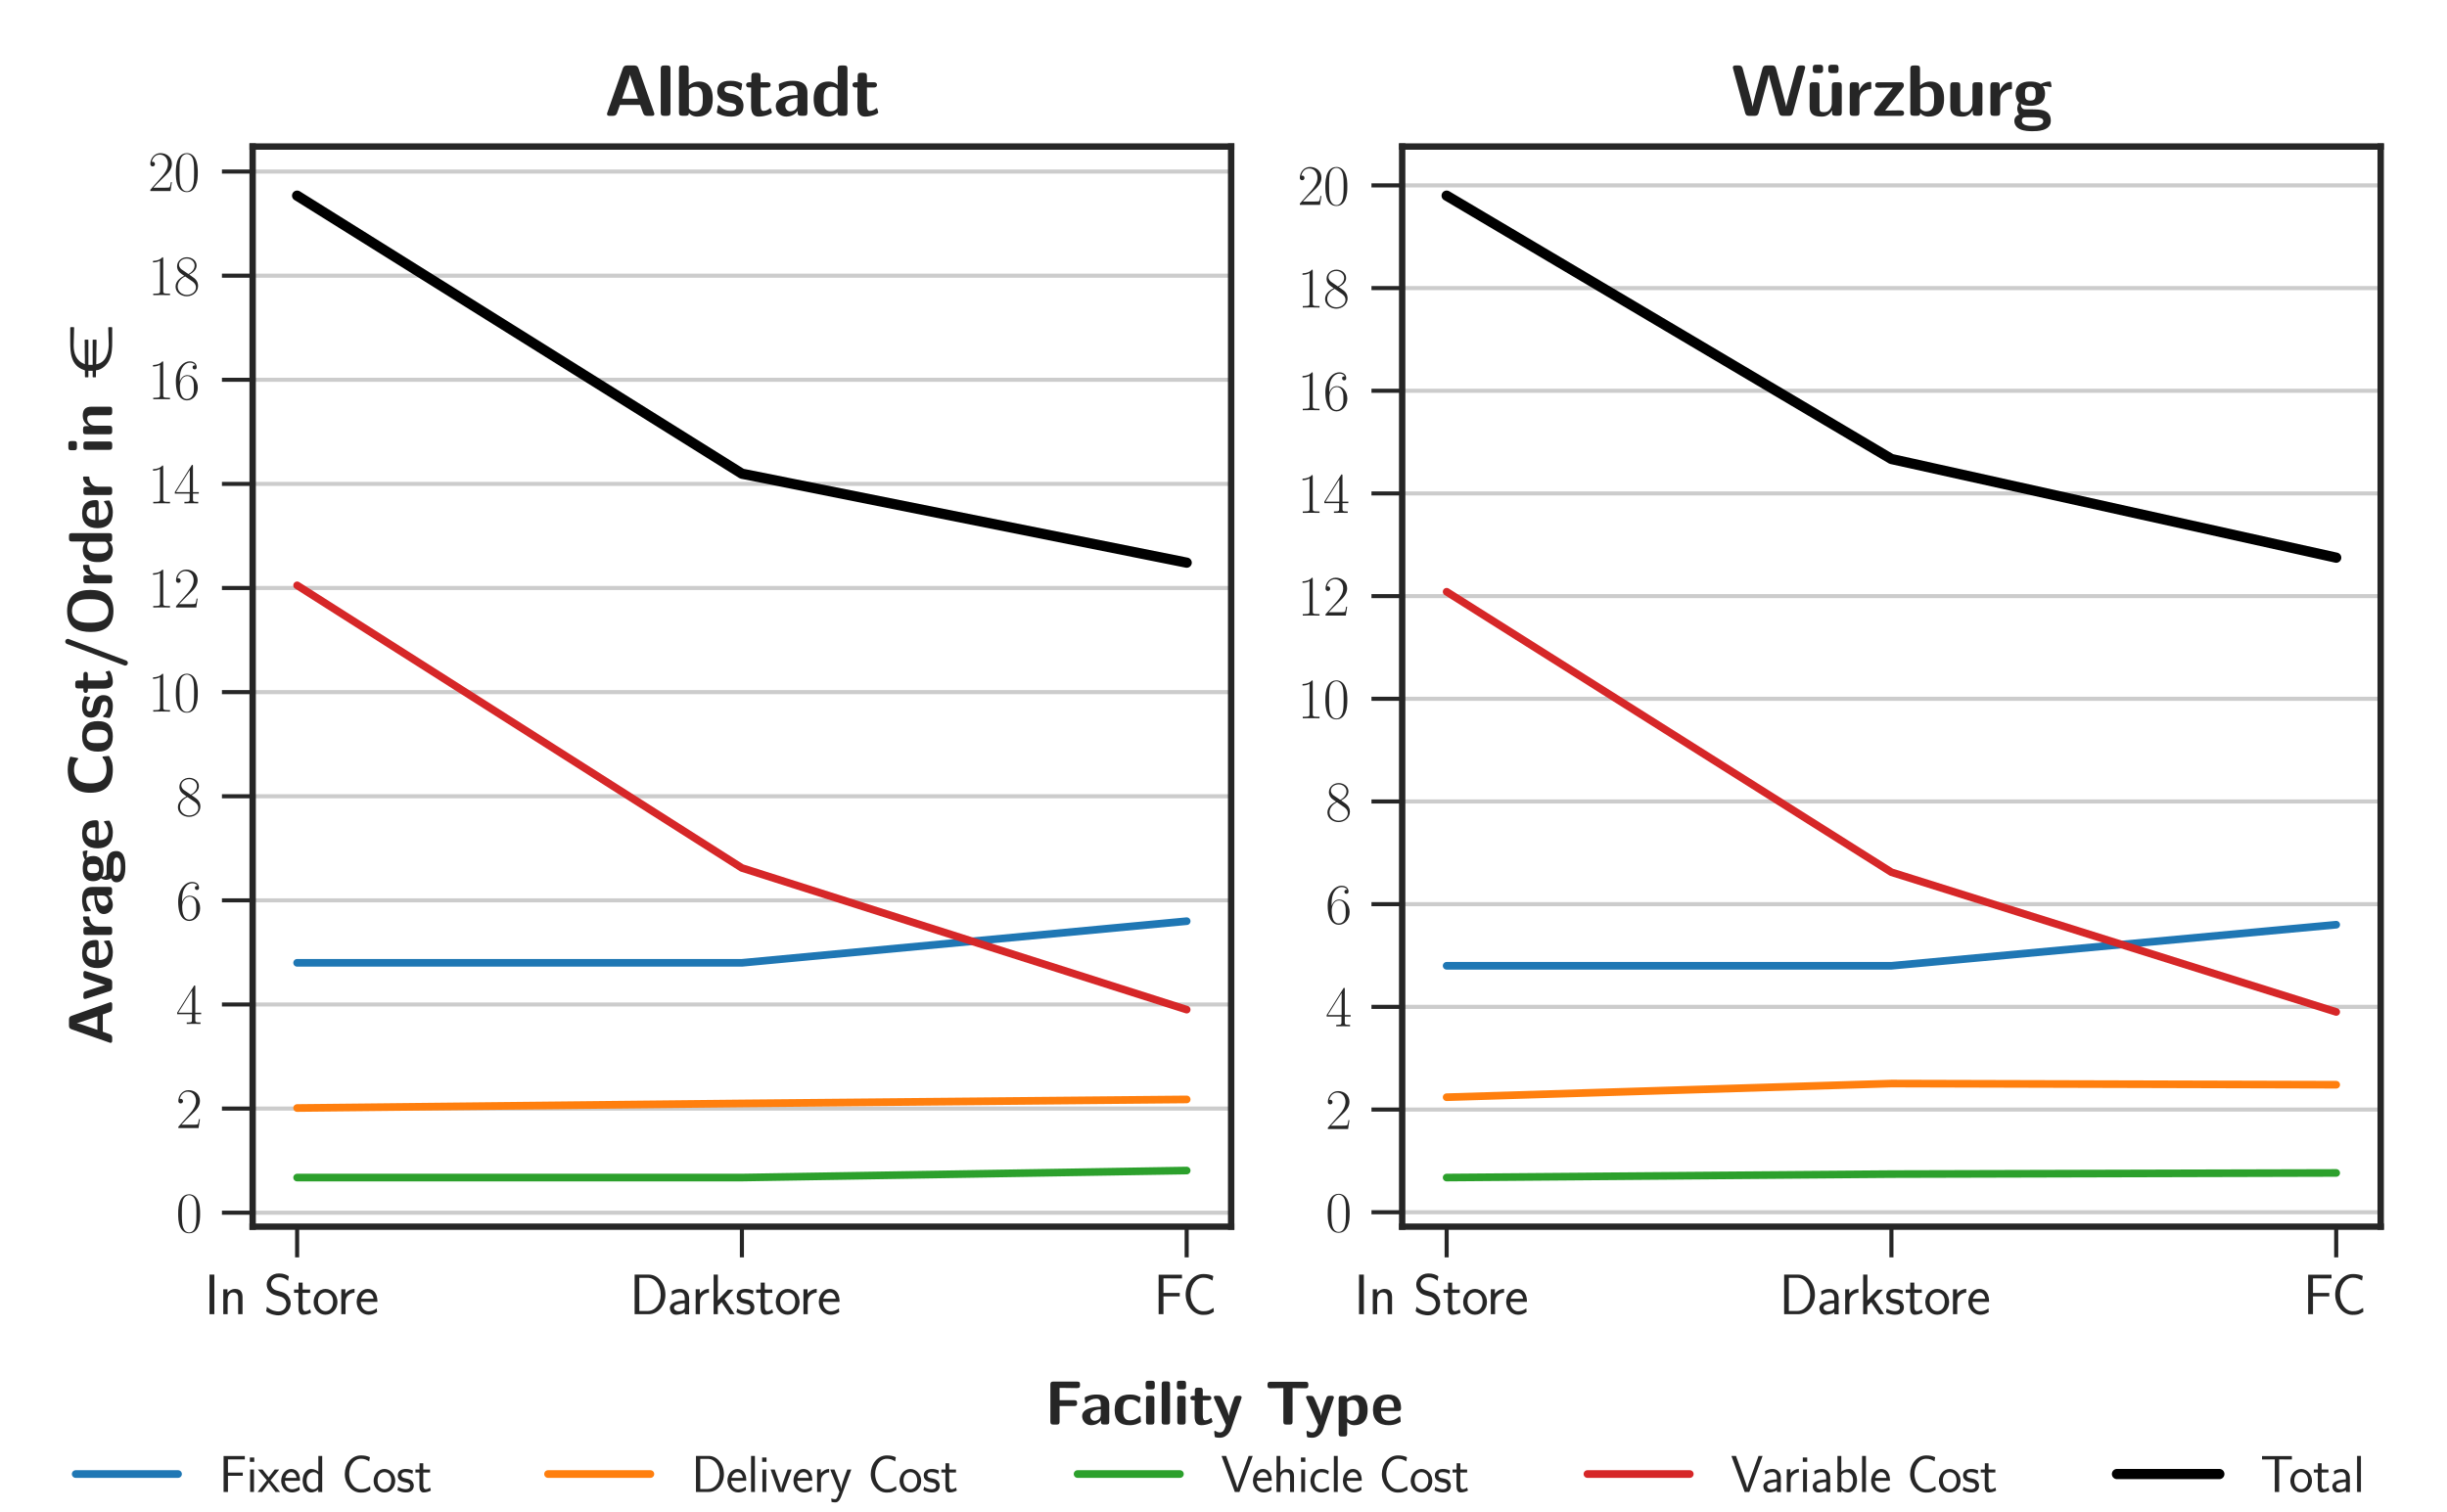 <?xml version="1.0" encoding="utf-8" standalone="no"?>
<!DOCTYPE svg PUBLIC "-//W3C//DTD SVG 1.1//EN"
  "http://www.w3.org/Graphics/SVG/1.1/DTD/svg11.dtd">
<svg xmlns:xlink="http://www.w3.org/1999/xlink" width="478.207pt" height="295.548pt" viewBox="0 0 478.207 295.548" xmlns="http://www.w3.org/2000/svg" version="1.1">
 <defs>
  <style type="text/css">*{stroke-linejoin: round; stroke-linecap: butt}</style>
 </defs>
 <g id="figure_1">
  <g id="patch_1">
   <path d="M 0 295.548 
L 478.207 295.548 
L 478.207 0 
L 0 0 
z
" style="fill: #ffffff"/>
  </g>
  <g id="axes_1">
   <g id="patch_2">
    <path d="M 49.374 239.76 
L 240.601 239.76 
L 240.601 28.646 
L 49.374 28.646 
z
" style="fill: #ffffff"/>
   </g>
   <g id="matplotlib.axis_1">
    <g id="xtick_1">
     <g id="line2d_1">
      <defs>
       <path id="m5cfa484b08" d="M 0 0 
L 0 6 
" style="stroke: #262626; stroke-width: 0.8"/>
      </defs>
      <g>
       <use xlink:href="#m5cfa484b08" x="58.066" y="239.76" style="fill: #262626; stroke: #262626; stroke-width: 0.8"/>
      </g>
     </g>
     <g id="text_1">
      <!-- In Store -->
      <g style="fill: #262626" transform="translate(39.969 256.87)scale(0.11 -0.11)">
       <defs>
        <path id="CMSS17-49" d="M 1094 4416 
L 557 4416 
L 557 0 
L 1094 0 
L 1094 4416 
z
" transform="scale(0.016)"/>
        <path id="CMSS17-6e" d="M 2618 1878 
C 2618 2283 2522 2816 1798 2816 
C 1389 2816 1120 2604 941 2386 
L 941 2783 
L 474 2783 
L 474 0 
L 960 0 
L 960 1556 
C 960 1962 1114 2425 1549 2425 
C 2112 2425 2131 2045 2131 1826 
L 2131 0 
L 2618 0 
L 2618 1878 
z
" transform="scale(0.016)"/>
        <path id="CMSS17-53" d="M 2797 4230 
C 2515 4396 2208 4544 1690 4544 
C 864 4544 333 3934 333 3309 
C 333 3064 403 2787 653 2504 
C 902 2220 1184 2143 1542 2053 
C 1690 2014 1939 1943 1984 1924 
C 2342 1782 2515 1454 2515 1144 
C 2515 738 2202 307 1645 307 
C 1453 307 890 339 358 829 
L 269 320 
C 794 -64 1363 -128 1651 -128 
C 2438 -128 3002 494 3002 1202 
C 3002 1460 2925 1789 2656 2092 
C 2394 2381 2163 2446 1638 2588 
C 1338 2665 1146 2717 986 2916 
C 877 3058 819 3193 819 3367 
C 819 3728 1126 4121 1690 4121 
C 1971 4121 2336 4063 2707 3715 
L 2797 4230 
z
" transform="scale(0.016)"/>
        <path id="CMSS17-74" d="M 1069 2380 
L 1901 2380 
L 1901 2752 
L 1069 2752 
L 1069 3520 
L 614 3520 
L 614 2752 
L 109 2752 
L 109 2380 
L 602 2380 
L 602 751 
C 602 384 685 -64 1107 -64 
C 1427 -64 1722 25 2003 172 
L 1901 551 
C 1747 416 1562 339 1363 339 
C 1082 339 1069 699 1069 860 
L 1069 2380 
z
" transform="scale(0.016)"/>
        <path id="CMSS17-6f" d="M 2829 1356 
C 2829 2175 2221 2816 1504 2816 
C 768 2816 173 2156 173 1356 
C 173 544 787 -64 1498 -64 
C 2227 -64 2829 563 2829 1356 
z
M 1504 339 
C 1050 339 659 710 659 1407 
C 659 2150 1114 2425 1498 2425 
C 1914 2425 2342 2124 2342 1407 
C 2342 684 1926 339 1504 339 
z
" transform="scale(0.016)"/>
        <path id="CMSS17-72" d="M 954 1369 
C 954 1974 1395 2379 1958 2392 
L 1958 2816 
C 1549 2809 1165 2604 934 2270 
L 934 2783 
L 480 2783 
L 480 0 
L 954 0 
L 954 1369 
z
" transform="scale(0.016)"/>
        <path id="CMSS17-65" d="M 2502 1375 
C 2502 1587 2490 2001 2285 2347 
C 2061 2713 1696 2816 1421 2816 
C 755 2816 192 2184 192 1363 
C 192 579 774 -64 1510 -64 
C 1798 -64 2150 19 2470 249 
C 2470 275 2458 414 2451 421 
C 2451 433 2432 629 2432 655 
C 2125 408 1773 326 1517 326 
C 1107 326 666 667 646 1375 
L 2502 1375 
z
M 698 1728 
C 781 2086 1062 2425 1421 2425 
C 1517 2425 1965 2412 2080 1728 
L 698 1728 
z
" transform="scale(0.016)"/>
       </defs>
       <use xlink:href="#CMSS17-49" transform="scale(0.996)"/>
       <use xlink:href="#CMSS17-6e" transform="translate(25.784 0)scale(0.996)"/>
       <use xlink:href="#CMSS17-53" transform="translate(105.218 0)scale(0.996)"/>
       <use xlink:href="#CMSS17-74" transform="translate(157.266 0)scale(0.996)"/>
       <use xlink:href="#CMSS17-6f" transform="translate(191.098 0)scale(0.996)"/>
       <use xlink:href="#CMSS17-72" transform="translate(235.339 0)scale(0.996)"/>
       <use xlink:href="#CMSS17-65" transform="translate(267.249 0)scale(0.996)"/>
      </g>
     </g>
    </g>
    <g id="xtick_2">
     <g id="line2d_2">
      <g>
       <use xlink:href="#m5cfa484b08" x="144.988" y="239.76" style="fill: #262626; stroke: #262626; stroke-width: 0.8"/>
      </g>
     </g>
     <g id="text_2">
      <!-- Darkstore -->
      <g style="fill: #262626" transform="translate(123.024 256.87)scale(0.11 -0.11)">
       <defs>
        <path id="CMSS17-44" d="M 570 4416 
L 570 0 
L 2144 0 
C 3194 0 4000 981 4000 2169 
C 4000 3396 3194 4416 2144 4416 
L 570 4416 
z
M 1094 358 
L 1094 4057 
L 2003 4057 
C 2861 4057 3475 3275 3475 2169 
C 3475 1108 2867 358 2003 358 
L 1094 358 
z
" transform="scale(0.016)"/>
        <path id="CMSS17-61" d="M 2406 1789 
C 2406 2399 1978 2816 1402 2816 
C 1120 2816 813 2764 461 2559 
L 499 2133 
C 659 2250 934 2438 1395 2438 
C 1722 2438 1920 2185 1920 1782 
L 1920 1536 
C 896 1504 256 1209 256 711 
C 256 452 416 -64 947 -64 
C 1043 -64 1562 -52 1933 224 
L 1933 -13 
L 2406 -13 
L 2406 1789 
z
M 1920 824 
C 1920 711 1920 559 1728 446 
C 1562 339 1350 326 1261 326 
C 941 326 723 503 723 723 
C 723 1165 1722 1209 1920 1216 
L 1920 824 
z
" transform="scale(0.016)"/>
        <path id="CMSS17-6b" d="M 1696 1686 
L 2688 2735 
L 2074 2735 
L 954 1552 
L 954 4416 
L 480 4416 
L 480 0 
L 947 0 
L 947 891 
L 1376 1342 
L 2278 0 
L 2822 0 
L 1696 1686 
z
" transform="scale(0.016)"/>
        <path id="CMSS17-73" d="M 2061 2623 
C 1683 2803 1389 2816 1197 2816 
C 742 2816 198 2655 198 2009 
C 198 1363 902 1222 1094 1183 
C 1389 1126 1715 1062 1715 742 
C 1715 339 1254 339 1171 339 
C 915 339 563 409 243 639 
L 166 211 
C 531 0 883 -64 1178 -64 
C 1965 -64 2163 416 2163 780 
C 2163 1094 1984 1305 1862 1401 
C 1651 1567 1574 1587 1050 1695 
C 960 1708 646 1779 646 2067 
C 646 2431 1050 2431 1139 2431 
C 1555 2431 1811 2303 1984 2207 
L 2061 2623 
z
" transform="scale(0.016)"/>
       </defs>
       <use xlink:href="#CMSS17-44" transform="scale(0.996)"/>
       <use xlink:href="#CMSS17-61" transform="translate(67.543 0)scale(0.996)"/>
       <use xlink:href="#CMSS17-72" transform="translate(109.862 0)scale(0.996)"/>
       <use xlink:href="#CMSS17-6b" transform="translate(141.772 0)scale(0.996)"/>
       <use xlink:href="#CMSS17-73" transform="translate(187.375 0)scale(0.996)"/>
       <use xlink:href="#CMSS17-74" transform="translate(223.288 0)scale(0.996)"/>
       <use xlink:href="#CMSS17-6f" transform="translate(257.12 0)scale(0.996)"/>
       <use xlink:href="#CMSS17-72" transform="translate(301.361 0)scale(0.996)"/>
       <use xlink:href="#CMSS17-65" transform="translate(333.271 0)scale(0.996)"/>
      </g>
     </g>
    </g>
    <g id="xtick_3">
     <g id="line2d_3">
      <g>
       <use xlink:href="#m5cfa484b08" x="231.909" y="239.76" style="fill: #262626; stroke: #262626; stroke-width: 0.8"/>
      </g>
     </g>
     <g id="text_3">
      <!-- FC -->
      <g style="fill: #262626" transform="translate(225.44 256.87)scale(0.11 -0.11)">
       <defs>
        <path id="CMSS17-46" d="M 2918 1984 
L 2918 2374 
L 1101 2374 
L 1101 3993 
L 1882 3993 
C 1958 3993 2035 3987 2112 3987 
L 3168 3987 
L 3168 4403 
L 563 4403 
L 563 0 
L 1101 0 
L 1101 1984 
L 2918 1984 
z
" transform="scale(0.016)"/>
        <path id="CMSS17-43" d="M 3501 705 
C 3072 416 2874 332 2355 332 
C 1459 332 934 1304 934 2191 
C 934 3137 1472 4070 2381 4070 
C 2790 4070 3059 3954 3386 3748 
L 3475 4255 
C 3168 4409 2778 4480 2387 4480 
C 1158 4480 397 3343 397 2191 
C 397 924 1299 -77 2323 -77 
C 2874 -77 3066 -32 3539 268 
L 3501 705 
z
" transform="scale(0.016)"/>
       </defs>
       <use xlink:href="#CMSS17-46" transform="scale(0.996)"/>
       <use xlink:href="#CMSS17-43" transform="translate(50.687 0)scale(0.996)"/>
      </g>
     </g>
    </g>
   </g>
   <g id="matplotlib.axis_2">
    <g id="ytick_1">
     <g id="line2d_4">
      <path d="M 49.374 237.032 
L 240.601 237.032 
" clip-path="url(#p77b45faf3a)" style="fill: none; stroke: #cccccc; stroke-width: 0.8; stroke-linecap: round"/>
     </g>
     <g id="line2d_5">
      <defs>
       <path id="m5bec8db55a" d="M 0 0 
L -6 0 
" style="stroke: #262626; stroke-width: 0.8"/>
      </defs>
      <g>
       <use xlink:href="#m5bec8db55a" x="49.374" y="237.032" style="fill: #262626; stroke: #262626; stroke-width: 0.8"/>
      </g>
     </g>
     <g id="text_4">
      <!-- $\mathdefault{0}$ -->
      <g style="fill: #262626" transform="translate(34.395 240.837)scale(0.11 -0.11)">
       <defs>
        <path id="CMR17-30" d="M 2688 2038 
C 2688 2430 2682 3099 2413 3613 
C 2176 4063 1798 4224 1466 4224 
C 1158 4224 768 4082 525 3620 
C 269 3137 243 2539 243 2038 
C 243 1671 250 1112 448 623 
C 723 -39 1216 -128 1466 -128 
C 1760 -128 2208 -7 2470 604 
C 2662 1048 2688 1568 2688 2038 
z
M 1466 -26 
C 1056 -26 813 328 723 816 
C 653 1196 653 1749 653 2109 
C 653 2604 653 3015 736 3407 
C 858 3954 1216 4121 1466 4121 
C 1728 4121 2067 3947 2189 3420 
C 2272 3054 2278 2623 2278 2109 
C 2278 1691 2278 1176 2202 797 
C 2067 96 1690 -26 1466 -26 
z
" transform="scale(0.016)"/>
       </defs>
       <use xlink:href="#CMR17-30" transform="scale(0.996)"/>
      </g>
     </g>
    </g>
    <g id="ytick_2">
     <g id="line2d_6">
      <path d="M 49.374 216.682 
L 240.601 216.682 
" clip-path="url(#p77b45faf3a)" style="fill: none; stroke: #cccccc; stroke-width: 0.8; stroke-linecap: round"/>
     </g>
     <g id="line2d_7">
      <g>
       <use xlink:href="#m5bec8db55a" x="49.374" y="216.682" style="fill: #262626; stroke: #262626; stroke-width: 0.8"/>
      </g>
     </g>
     <g id="text_5">
      <!-- $\mathdefault{2}$ -->
      <g style="fill: #262626" transform="translate(34.395 220.487)scale(0.11 -0.11)">
       <defs>
        <path id="CMR17-32" d="M 2669 990 
L 2554 990 
C 2490 537 2438 460 2413 422 
C 2381 371 1920 371 1830 371 
L 602 371 
C 832 620 1280 1073 1824 1596 
C 2214 1966 2669 2400 2669 3033 
C 2669 3788 2067 4224 1395 4224 
C 691 4224 262 3603 262 3027 
C 262 2777 448 2745 525 2745 
C 589 2745 781 2783 781 3007 
C 781 3206 614 3264 525 3264 
C 486 3264 448 3257 422 3244 
C 544 3788 915 4057 1306 4057 
C 1862 4057 2227 3616 2227 3033 
C 2227 2477 1901 1998 1536 1583 
L 262 147 
L 262 0 
L 2515 0 
L 2669 990 
z
" transform="scale(0.016)"/>
       </defs>
       <use xlink:href="#CMR17-32" transform="scale(0.996)"/>
      </g>
     </g>
    </g>
    <g id="ytick_3">
     <g id="line2d_8">
      <path d="M 49.374 196.332 
L 240.601 196.332 
" clip-path="url(#p77b45faf3a)" style="fill: none; stroke: #cccccc; stroke-width: 0.8; stroke-linecap: round"/>
     </g>
     <g id="line2d_9">
      <g>
       <use xlink:href="#m5bec8db55a" x="49.374" y="196.332" style="fill: #262626; stroke: #262626; stroke-width: 0.8"/>
      </g>
     </g>
     <g id="text_6">
      <!-- $\mathdefault{4}$ -->
      <g style="fill: #262626" transform="translate(34.395 200.137)scale(0.11 -0.11)">
       <defs>
        <path id="CMR17-34" d="M 2150 4147 
C 2150 4281 2144 4288 2029 4288 
L 128 1254 
L 128 1088 
L 1779 1088 
L 1779 460 
C 1779 230 1766 166 1318 166 
L 1197 166 
L 1197 0 
C 1402 12 1747 12 1965 12 
C 2182 12 2528 12 2733 0 
L 2733 166 
L 2611 166 
C 2163 166 2150 230 2150 460 
L 2150 1088 
L 2803 1088 
L 2803 1254 
L 2150 1254 
L 2150 4147 
z
M 1798 3723 
L 1798 1254 
L 256 1254 
L 1798 3723 
z
" transform="scale(0.016)"/>
       </defs>
       <use xlink:href="#CMR17-34" transform="scale(0.996)"/>
      </g>
     </g>
    </g>
    <g id="ytick_4">
     <g id="line2d_10">
      <path d="M 49.374 175.982 
L 240.601 175.982 
" clip-path="url(#p77b45faf3a)" style="fill: none; stroke: #cccccc; stroke-width: 0.8; stroke-linecap: round"/>
     </g>
     <g id="line2d_11">
      <g>
       <use xlink:href="#m5bec8db55a" x="49.374" y="175.982" style="fill: #262626; stroke: #262626; stroke-width: 0.8"/>
      </g>
     </g>
     <g id="text_7">
      <!-- $\mathdefault{6}$ -->
      <g style="fill: #262626" transform="translate(34.395 179.787)scale(0.11 -0.11)">
       <defs>
        <path id="CMR17-36" d="M 678 2198 
C 678 3712 1395 4076 1811 4076 
C 1946 4076 2272 4049 2400 3782 
C 2298 3782 2106 3782 2106 3558 
C 2106 3385 2246 3328 2336 3328 
C 2394 3328 2566 3353 2566 3571 
C 2566 3987 2246 4224 1805 4224 
C 1043 4224 243 3411 243 2011 
C 243 257 966 -128 1478 -128 
C 2099 -128 2688 431 2688 1295 
C 2688 2101 2170 2688 1517 2688 
C 1126 2688 838 2430 678 1979 
L 678 2198 
z
M 1478 25 
C 691 25 691 1212 691 1450 
C 691 1914 909 2585 1504 2585 
C 1613 2585 1926 2585 2138 2140 
C 2253 1889 2253 1624 2253 1302 
C 2253 954 2253 696 2118 438 
C 1978 173 1773 25 1478 25 
z
" transform="scale(0.016)"/>
       </defs>
       <use xlink:href="#CMR17-36" transform="scale(0.996)"/>
      </g>
     </g>
    </g>
    <g id="ytick_5">
     <g id="line2d_12">
      <path d="M 49.374 155.632 
L 240.601 155.632 
" clip-path="url(#p77b45faf3a)" style="fill: none; stroke: #cccccc; stroke-width: 0.8; stroke-linecap: round"/>
     </g>
     <g id="line2d_13">
      <g>
       <use xlink:href="#m5bec8db55a" x="49.374" y="155.632" style="fill: #262626; stroke: #262626; stroke-width: 0.8"/>
      </g>
     </g>
     <g id="text_8">
      <!-- $\mathdefault{8}$ -->
      <g style="fill: #262626" transform="translate(34.395 159.437)scale(0.11 -0.11)">
       <defs>
        <path id="CMR17-38" d="M 1741 2289 
C 2144 2494 2554 2803 2554 3298 
C 2554 3884 1990 4224 1472 4224 
C 890 4224 378 3800 378 3215 
C 378 3054 416 2777 666 2533 
C 730 2469 998 2276 1171 2154 
C 883 2006 211 1652 211 945 
C 211 282 838 -128 1459 -128 
C 2144 -128 2720 366 2720 1022 
C 2720 1607 2330 1877 2074 2051 
L 1741 2289 
z
M 902 2855 
C 851 2887 595 3086 595 3388 
C 595 3781 998 4076 1459 4076 
C 1965 4076 2336 3716 2336 3298 
C 2336 2700 1670 2359 1638 2359 
C 1632 2359 1626 2359 1574 2398 
L 902 2855 
z
M 2080 1536 
C 2176 1466 2483 1253 2483 861 
C 2483 385 2010 25 1472 25 
C 890 25 448 443 448 951 
C 448 1459 838 1884 1280 2083 
L 2080 1536 
z
" transform="scale(0.016)"/>
       </defs>
       <use xlink:href="#CMR17-38" transform="scale(0.996)"/>
      </g>
     </g>
    </g>
    <g id="ytick_6">
     <g id="line2d_14">
      <path d="M 49.374 135.281 
L 240.601 135.281 
" clip-path="url(#p77b45faf3a)" style="fill: none; stroke: #cccccc; stroke-width: 0.8; stroke-linecap: round"/>
     </g>
     <g id="line2d_15">
      <g>
       <use xlink:href="#m5bec8db55a" x="49.374" y="135.281" style="fill: #262626; stroke: #262626; stroke-width: 0.8"/>
      </g>
     </g>
     <g id="text_9">
      <!-- $\mathdefault{10}$ -->
      <g style="fill: #262626" transform="translate(28.915 139.087)scale(0.11 -0.11)">
       <defs>
        <path id="CMR17-31" d="M 1702 4083 
C 1702 4217 1696 4224 1606 4224 
C 1357 3927 979 3833 621 3820 
C 602 3820 570 3820 563 3808 
C 557 3795 557 3782 557 3648 
C 755 3648 1088 3686 1344 3839 
L 1344 467 
C 1344 243 1331 166 781 166 
L 589 166 
L 589 0 
C 896 6 1216 12 1523 12 
C 1830 12 2150 6 2458 0 
L 2458 166 
L 2266 166 
C 1715 166 1702 236 1702 467 
L 1702 4083 
z
" transform="scale(0.016)"/>
       </defs>
       <use xlink:href="#CMR17-31" transform="scale(0.996)"/>
       <use xlink:href="#CMR17-30" transform="translate(45.69 0)scale(0.996)"/>
      </g>
     </g>
    </g>
    <g id="ytick_7">
     <g id="line2d_16">
      <path d="M 49.374 114.931 
L 240.601 114.931 
" clip-path="url(#p77b45faf3a)" style="fill: none; stroke: #cccccc; stroke-width: 0.8; stroke-linecap: round"/>
     </g>
     <g id="line2d_17">
      <g>
       <use xlink:href="#m5bec8db55a" x="49.374" y="114.931" style="fill: #262626; stroke: #262626; stroke-width: 0.8"/>
      </g>
     </g>
     <g id="text_10">
      <!-- $\mathdefault{12}$ -->
      <g style="fill: #262626" transform="translate(28.915 118.737)scale(0.11 -0.11)">
       <use xlink:href="#CMR17-31" transform="scale(0.996)"/>
       <use xlink:href="#CMR17-32" transform="translate(45.69 0)scale(0.996)"/>
      </g>
     </g>
    </g>
    <g id="ytick_8">
     <g id="line2d_18">
      <path d="M 49.374 94.581 
L 240.601 94.581 
" clip-path="url(#p77b45faf3a)" style="fill: none; stroke: #cccccc; stroke-width: 0.8; stroke-linecap: round"/>
     </g>
     <g id="line2d_19">
      <g>
       <use xlink:href="#m5bec8db55a" x="49.374" y="94.581" style="fill: #262626; stroke: #262626; stroke-width: 0.8"/>
      </g>
     </g>
     <g id="text_11">
      <!-- $\mathdefault{14}$ -->
      <g style="fill: #262626" transform="translate(28.915 98.386)scale(0.11 -0.11)">
       <use xlink:href="#CMR17-31" transform="scale(0.996)"/>
       <use xlink:href="#CMR17-34" transform="translate(45.69 0)scale(0.996)"/>
      </g>
     </g>
    </g>
    <g id="ytick_9">
     <g id="line2d_20">
      <path d="M 49.374 74.231 
L 240.601 74.231 
" clip-path="url(#p77b45faf3a)" style="fill: none; stroke: #cccccc; stroke-width: 0.8; stroke-linecap: round"/>
     </g>
     <g id="line2d_21">
      <g>
       <use xlink:href="#m5bec8db55a" x="49.374" y="74.231" style="fill: #262626; stroke: #262626; stroke-width: 0.8"/>
      </g>
     </g>
     <g id="text_12">
      <!-- $\mathdefault{16}$ -->
      <g style="fill: #262626" transform="translate(28.915 78.036)scale(0.11 -0.11)">
       <use xlink:href="#CMR17-31" transform="scale(0.996)"/>
       <use xlink:href="#CMR17-36" transform="translate(45.69 0)scale(0.996)"/>
      </g>
     </g>
    </g>
    <g id="ytick_10">
     <g id="line2d_22">
      <path d="M 49.374 53.881 
L 240.601 53.881 
" clip-path="url(#p77b45faf3a)" style="fill: none; stroke: #cccccc; stroke-width: 0.8; stroke-linecap: round"/>
     </g>
     <g id="line2d_23">
      <g>
       <use xlink:href="#m5bec8db55a" x="49.374" y="53.881" style="fill: #262626; stroke: #262626; stroke-width: 0.8"/>
      </g>
     </g>
     <g id="text_13">
      <!-- $\mathdefault{18}$ -->
      <g style="fill: #262626" transform="translate(28.915 57.686)scale(0.11 -0.11)">
       <use xlink:href="#CMR17-31" transform="scale(0.996)"/>
       <use xlink:href="#CMR17-38" transform="translate(45.69 0)scale(0.996)"/>
      </g>
     </g>
    </g>
    <g id="ytick_11">
     <g id="line2d_24">
      <path d="M 49.374 33.531 
L 240.601 33.531 
" clip-path="url(#p77b45faf3a)" style="fill: none; stroke: #cccccc; stroke-width: 0.8; stroke-linecap: round"/>
     </g>
     <g id="line2d_25">
      <g>
       <use xlink:href="#m5bec8db55a" x="49.374" y="33.531" style="fill: #262626; stroke: #262626; stroke-width: 0.8"/>
      </g>
     </g>
     <g id="text_14">
      <!-- $\mathdefault{20}$ -->
      <g style="fill: #262626" transform="translate(28.915 37.336)scale(0.11 -0.11)">
       <use xlink:href="#CMR17-32" transform="scale(0.996)"/>
       <use xlink:href="#CMR17-30" transform="translate(45.69 0)scale(0.996)"/>
      </g>
     </g>
    </g>
    <g id="text_15">
     <!-- \textbf{Average Cost/Order in € -->
     <g style="fill: #262626" transform="translate(21.926 204.344)rotate(-90)scale(0.12 -0.12)">
      <defs>
       <path id="CMSSBX10-41" d="M 3034 4142 
C 2938 4416 2752 4416 2624 4416 
L 2061 4416 
C 1933 4416 1747 4416 1651 4142 
L 301 299 
C 269 216 269 204 269 172 
C 269 0 429 0 518 0 
L 749 0 
C 864 0 1062 0 1152 255 
L 1402 960 
L 3174 960 
L 3392 350 
C 3469 128 3514 0 3821 0 
L 4166 0 
C 4256 0 4416 0 4416 172 
C 4416 204 4416 216 4384 299 
L 3034 4142 
z
M 2054 2858 
C 2150 3137 2234 3379 2285 3608 
L 2291 3608 
C 2323 3455 2323 3442 2374 3296 
L 2982 1510 
L 1594 1510 
L 2054 2858 
z
" transform="scale(0.016)"/>
       <path id="CMSSBX10-76" d="M 2995 2642 
C 3027 2732 3027 2745 3027 2764 
C 3027 2944 2867 2944 2771 2944 
L 2637 2944 
C 2368 2944 2298 2847 2240 2668 
L 1606 726 
L 973 2668 
C 928 2803 883 2944 576 2944 
L 422 2944 
C 326 2944 166 2944 166 2764 
C 166 2745 166 2732 198 2642 
L 960 269 
C 1050 0 1248 0 1363 0 
L 1830 0 
C 1946 0 2144 0 2234 269 
L 2995 2642 
z
" transform="scale(0.016)"/>
       <path id="CMSSBX10-65" d="M 2758 1388 
C 2906 1388 3066 1395 3066 1683 
C 3066 2520 2682 3072 1728 3072 
C 704 3072 198 2494 198 1510 
C 198 448 806 -64 1811 -64 
C 2054 -64 2419 -32 2842 179 
C 2982 249 3027 268 3027 345 
C 3027 390 3008 578 3002 630 
C 2976 831 2970 837 2912 837 
C 2886 837 2874 837 2803 772 
C 2426 442 2042 396 1837 396 
C 1114 396 1037 973 1018 1388 
L 2758 1388 
z
M 1024 1728 
C 1043 2124 1171 2611 1728 2611 
C 2240 2611 2336 2234 2355 1728 
L 1024 1728 
z
" transform="scale(0.016)"/>
       <path id="CMSSBX10-72" d="M 1242 1456 
C 1242 2057 1747 2304 2150 2329 
C 2266 2335 2278 2335 2278 2502 
L 2278 2803 
C 2278 2931 2278 2976 2163 2976 
C 1984 2976 1517 2911 1216 2222 
L 1210 2222 
L 1210 2636 
C 1210 2841 1165 2944 902 2944 
L 698 2944 
C 467 2944 390 2873 390 2636 
L 390 305 
C 390 76 461 0 698 0 
L 934 0 
C 1178 0 1242 83 1242 305 
L 1242 1456 
z
" transform="scale(0.016)"/>
       <path id="CMSSBX10-61" d="M 2970 2047 
C 2970 3065 1997 3072 1677 3072 
C 1376 3072 1056 3046 627 2867 
C 493 2809 461 2790 461 2719 
C 461 2675 499 2300 506 2248 
C 512 2209 544 2177 589 2177 
C 621 2177 640 2196 659 2215 
C 934 2507 1254 2649 1651 2649 
C 1997 2649 2099 2436 2099 2054 
L 2099 1827 
C 1875 1827 198 1814 198 862 
C 198 409 557 -64 1120 -64 
C 1338 -64 1818 0 2118 442 
L 2118 313 
C 2118 108 2163 6 2426 6 
L 2662 6 
C 2906 6 2970 89 2970 313 
L 2970 2047 
z
M 2099 998 
C 2099 396 1491 396 1472 396 
C 1203 396 1030 629 1030 875 
C 1030 1510 1920 1555 2099 1562 
L 2099 998 
z
" transform="scale(0.016)"/>
       <path id="CMSSBX10-67" d="M 1280 569 
C 1050 569 960 569 870 651 
C 845 678 736 780 736 953 
C 736 998 742 1011 749 1049 
C 1050 883 1427 883 1562 883 
C 1830 883 2848 883 2848 1942 
C 2848 2315 2707 2540 2650 2611 
C 2758 2611 2982 2611 3245 2540 
C 3270 2527 3315 2514 3334 2514 
C 3386 2514 3418 2553 3418 2598 
C 3418 2623 3386 2777 3373 2841 
C 3347 2995 3347 3008 3232 3008 
C 3034 3008 2714 2931 2470 2783 
C 2170 2982 1837 3008 1562 3008 
C 1293 3008 275 3008 275 1948 
C 275 1691 346 1369 589 1158 
C 416 921 416 658 416 624 
C 416 499 454 288 589 115 
C 493 76 160 -39 160 -451 
C 160 -651 256 -986 659 -1172 
C 1024 -1338 1453 -1344 1754 -1344 
C 2131 -1344 3354 -1344 3354 -432 
C 3354 569 2451 569 1587 569 
L 1280 569 
z
M 1562 1344 
C 1114 1344 1094 1588 1094 1942 
C 1094 2296 1114 2547 1562 2547 
C 2010 2547 2029 2302 2029 1948 
C 2029 1594 2010 1344 1562 1344 
z
M 1907 -128 
C 2426 -128 2694 -219 2694 -451 
C 2694 -884 1965 -884 1760 -884 
C 1504 -884 819 -884 819 -432 
C 819 -128 1018 -128 1165 -128 
L 1907 -128 
z
" transform="scale(0.016)"/>
       <path id="CMSSBX10-43" d="M 4096 917 
C 4096 969 4051 995 4026 995 
C 3872 995 3686 576 2784 576 
C 1658 576 1338 1272 1338 2239 
C 1338 3200 1683 3897 2733 3897 
C 3302 3897 3603 3671 3776 3529 
C 3814 3497 3834 3471 3878 3471 
C 3904 3471 3936 3503 3942 3529 
L 4070 4243 
C 4077 4268 4070 4294 4019 4313 
C 3642 4454 3251 4544 2752 4544 
C 1190 4544 390 3781 390 2246 
C 390 666 1203 -64 2758 -64 
C 3302 -64 3642 12 4109 300 
C 4160 332 4147 377 4147 377 
L 4096 917 
z
" transform="scale(0.016)"/>
       <path id="CMSSBX10-6f" d="M 3315 1458 
C 3315 2520 2803 3072 1760 3072 
C 691 3072 198 2500 198 1458 
C 198 403 749 -64 1754 -64 
C 2758 -64 3315 396 3315 1458 
z
M 1760 435 
C 1069 435 1069 1018 1069 1536 
C 1069 2034 1069 2611 1754 2611 
C 2445 2611 2445 2041 2445 1536 
C 2445 1024 2445 435 1760 435 
z
" transform="scale(0.016)"/>
       <path id="CMSSBX10-73" d="M 2534 914 
C 2534 1277 2342 1503 2227 1607 
C 1971 1840 1747 1879 1478 1931 
C 1126 1995 870 2047 870 2300 
C 870 2565 1082 2617 1331 2617 
C 1760 2617 1990 2455 2157 2313 
C 2221 2248 2234 2248 2259 2248 
C 2323 2248 2336 2306 2342 2332 
C 2355 2384 2419 2745 2419 2777 
C 2419 2879 2080 2969 2010 2995 
C 1754 3065 1549 3072 1382 3072 
C 1094 3072 237 3072 237 2151 
C 237 1833 378 1639 550 1484 
C 774 1277 1024 1231 1389 1160 
C 1574 1128 1901 1069 1901 784 
C 1901 480 1651 435 1402 435 
C 1120 435 762 519 461 882 
C 429 914 410 933 371 933 
C 307 933 294 875 288 836 
C 275 746 198 377 198 313 
C 198 198 672 51 678 44 
C 1030 -64 1293 -64 1402 -64 
C 1728 -64 2534 -39 2534 914 
z
" transform="scale(0.016)"/>
       <path id="CMSSBX10-74" d="M 1395 2483 
L 1965 2483 
C 2042 2483 2272 2483 2272 2713 
C 2272 2944 2042 2944 1965 2944 
L 1395 2944 
L 1395 3470 
C 1395 3673 1350 3776 1088 3776 
L 890 3776 
C 659 3776 582 3705 582 3470 
L 582 2944 
L 435 2944 
C 365 2944 128 2944 128 2713 
C 128 2483 358 2483 435 2483 
L 563 2483 
L 563 858 
C 563 211 794 -64 1235 -64 
C 1293 -64 1574 -64 1907 38 
C 2016 70 2387 185 2387 307 
C 2387 326 2374 371 2336 505 
C 2304 634 2291 672 2234 672 
C 2202 672 2195 666 2157 627 
C 2086 576 1914 435 1645 435 
C 1491 435 1395 544 1395 968 
L 1395 2483 
z
" transform="scale(0.016)"/>
       <path id="CMSSBX10-2f" d="M 3085 4384 
C 3123 4480 3123 4486 3123 4531 
C 3123 4672 3008 4800 2854 4800 
C 2669 4800 2605 4640 2586 4582 
L 429 -1184 
C 390 -1280 390 -1287 390 -1332 
C 390 -1472 506 -1600 659 -1600 
C 845 -1600 909 -1440 928 -1383 
L 3085 4384 
z
" transform="scale(0.016)"/>
       <path id="CMSSBX10-4f" d="M 4685 2207 
C 4685 3498 4218 4608 2541 4608 
C 768 4608 390 3383 390 2207 
C 390 1006 806 -128 2534 -128 
C 4186 -128 4685 891 4685 2207 
z
M 2541 384 
C 1331 384 1331 1726 1331 2310 
C 1331 2875 1331 4108 2534 4108 
C 3744 4108 3744 2888 3744 2310 
C 3744 1739 3744 384 2541 384 
z
" transform="scale(0.016)"/>
       <path id="CMSSBX10-64" d="M 3194 4113 
C 3194 4313 3149 4416 2886 4416 
L 2650 4416 
C 2406 4416 2342 4332 2342 4113 
L 2342 2687 
C 2054 2963 1734 3008 1536 3008 
C 237 3008 237 1779 237 1465 
C 237 1171 237 -64 1504 -64 
C 1773 -64 2048 12 2323 307 
C 2323 70 2413 6 2630 6 
L 2886 6 
C 3130 6 3194 89 3194 313 
L 3194 4113 
z
M 2323 806 
C 2323 697 2323 640 2138 512 
C 1978 409 1830 396 1754 396 
C 1107 396 1107 985 1107 1465 
C 1107 1945 1107 2547 1824 2547 
C 2010 2547 2182 2483 2323 2348 
L 2323 806 
z
" transform="scale(0.016)"/>
       <path id="CMSSBX10-69" d="M 653 4480 
C 448 4480 346 4441 346 4185 
L 346 3891 
C 346 3686 410 3603 646 3603 
L 979 3603 
C 1286 3603 1286 3737 1286 4038 
C 1286 4345 1286 4480 979 4480 
L 653 4480 
z
M 1242 2635 
C 1242 2841 1197 2944 934 2944 
L 698 2944 
C 467 2944 390 2873 390 2635 
L 390 308 
C 390 76 461 0 698 0 
L 934 0 
C 1178 0 1242 83 1242 308 
L 1242 2635 
z
" transform="scale(0.016)"/>
       <path id="CMSSBX10-6e" d="M 3200 2085 
C 3200 2745 2918 3008 2266 3008 
C 1594 3008 1306 2521 1222 2348 
L 1216 2348 
L 1216 2668 
C 1216 2873 1171 2975 909 2975 
L 691 2975 
C 461 2975 384 2905 384 2668 
L 384 307 
C 384 76 454 0 691 0 
L 947 0 
C 1190 0 1254 83 1254 307 
L 1254 1725 
C 1254 2284 1626 2547 1958 2547 
C 2266 2547 2330 2399 2330 2072 
L 2330 307 
C 2330 102 2374 0 2637 0 
L 2893 0 
C 3136 0 3200 83 3200 307 
L 3200 2085 
z
" transform="scale(0.016)"/>
       <path id="SFSX3583-bf" d="M 1069 2432 
L 1069 1996 
L 461 1996 
C 422 1996 403 1984 403 1945 
L 403 1696 
C 403 1664 435 1664 474 1664 
L 608 1664 
C 781 1664 947 1657 1120 1657 
C 1171 1014 1722 528 2086 339 
C 2714 6 3424 0 4115 0 
L 5453 0 
C 5510 0 5530 6 5530 64 
L 5530 102 
C 5530 160 5536 217 5536 275 
L 5536 300 
C 5536 358 5530 403 5459 403 
C 4890 401 4333 352 3770 352 
L 3693 352 
C 2893 383 1914 631 1734 1632 
C 1958 1632 2189 1619 2413 1619 
L 2880 1619 
C 3219 1619 3558 1600 3898 1600 
L 4205 1600 
C 4250 1600 4250 1632 4250 1670 
L 4250 1932 
C 4250 1977 4243 1996 4198 1996 
L 1677 1996 
L 1677 2432 
L 4198 2432 
C 4224 2432 4250 2438 4250 2489 
L 4250 2764 
C 4250 2803 4230 2816 4179 2816 
L 4134 2816 
C 4013 2816 3898 2803 3776 2803 
C 3693 2803 3610 2809 3526 2809 
C 3475 2809 3430 2809 3379 2803 
L 2918 2803 
C 2694 2803 2477 2790 2253 2790 
C 2157 2790 2061 2796 1965 2796 
C 1894 2796 1818 2790 1747 2783 
C 2074 3710 2880 3935 3674 3935 
C 4269 3935 4851 3891 5446 3891 
L 5478 3891 
C 5523 3891 5530 3916 5530 3955 
L 5530 4223 
C 5530 4268 5504 4288 5453 4288 
C 5427 4294 5402 4288 5382 4288 
L 4038 4288 
C 2950 4288 1600 4230 1158 2904 
C 1146 2841 1133 2784 1050 2784 
C 1024 2784 992 2790 973 2790 
C 845 2790 710 2784 582 2784 
L 454 2784 
C 410 2784 403 2758 403 2720 
L 403 2489 
C 403 2432 429 2432 480 2432 
L 1069 2432 
z
" transform="scale(0.016)"/>
      </defs>
      <use xlink:href="#CMSSBX10-41" transform="scale(0.996)"/>
      <use xlink:href="#CMSSBX10-76" transform="translate(73.06 0)scale(0.996)"/>
      <use xlink:href="#CMSSBX10-65" transform="translate(122.873 0)scale(0.996)"/>
      <use xlink:href="#CMSSBX10-72" transform="translate(173.794 0)scale(0.996)"/>
      <use xlink:href="#CMSSBX10-61" transform="translate(210.877 0)scale(0.996)"/>
      <use xlink:href="#CMSSBX10-67" transform="translate(263.181 0)scale(0.996)"/>
      <use xlink:href="#CMSSBX10-65" transform="translate(317.976 0)scale(0.996)"/>
      <use xlink:href="#CMSSBX10-43" transform="translate(405.426 0)scale(0.996)"/>
      <use xlink:href="#CMSSBX10-6f" transform="translate(475.442 0)scale(0.996)"/>
      <use xlink:href="#CMSSBX10-73" transform="translate(530.237 0)scale(0.996)"/>
      <use xlink:href="#CMSSBX10-74" transform="translate(572.246 0)scale(0.996)"/>
      <use xlink:href="#CMSSBX10-2f" transform="translate(612.512 0)scale(0.996)"/>
      <use xlink:href="#CMSSBX10-4f" transform="translate(667.307 0)scale(0.996)"/>
      <use xlink:href="#CMSSBX10-72" transform="translate(746.455 0)scale(0.996)"/>
      <use xlink:href="#CMSSBX10-64" transform="translate(783.538 0)scale(0.996)"/>
      <use xlink:href="#CMSSBX10-65" transform="translate(839.44 0)scale(0.996)"/>
      <use xlink:href="#CMSSBX10-72" transform="translate(890.361 0)scale(0.996)"/>
      <use xlink:href="#CMSSBX10-69" transform="translate(963.974 0)scale(0.996)"/>
      <use xlink:href="#CMSSBX10-6e" transform="translate(989.434 0)scale(0.996)"/>
      <use xlink:href="#SFSX3583-bf" transform="translate(1081.866 0)scale(0.996)"/>
     </g>
    </g>
   </g>
   <g id="line2d_26">
    <path d="M 58.066 188.192 
L 144.988 188.192 
L 231.909 180.052 
" clip-path="url(#p77b45faf3a)" style="fill: none; stroke: #1f77b4; stroke-width: 1.5; stroke-linecap: round"/>
   </g>
   <g id="line2d_27">
    <path d="M 58.066 216.57 
L 144.988 215.675 
L 231.909 214.891 
" clip-path="url(#p77b45faf3a)" style="fill: none; stroke: #ff7f0e; stroke-width: 1.5; stroke-linecap: round"/>
   </g>
   <g id="line2d_28">
    <path d="M 58.066 230.164 
L 144.988 230.164 
L 231.909 228.79 
" clip-path="url(#p77b45faf3a)" style="fill: none; stroke: #2ca02c; stroke-width: 1.5; stroke-linecap: round"/>
   </g>
   <g id="line2d_29">
    <path d="M 58.066 114.412 
L 144.988 169.653 
L 231.909 197.339 
" clip-path="url(#p77b45faf3a)" style="fill: none; stroke: #d62728; stroke-width: 1.5; stroke-linecap: round"/>
   </g>
   <g id="line2d_30">
    <path d="M 58.066 38.242 
L 144.988 92.587 
L 231.909 109.976 
" clip-path="url(#p77b45faf3a)" style="fill: none; stroke: #000000; stroke-width: 2; stroke-linecap: round"/>
   </g>
   <g id="patch_3">
    <path d="M 49.374 239.76 
L 49.374 28.646 
" style="fill: none; stroke: #262626; stroke-width: 1.25; stroke-linejoin: miter; stroke-linecap: square"/>
   </g>
   <g id="patch_4">
    <path d="M 240.601 239.76 
L 240.601 28.646 
" style="fill: none; stroke: #262626; stroke-width: 1.25; stroke-linejoin: miter; stroke-linecap: square"/>
   </g>
   <g id="patch_5">
    <path d="M 49.374 239.76 
L 240.601 239.76 
" style="fill: none; stroke: #262626; stroke-width: 1.25; stroke-linejoin: miter; stroke-linecap: square"/>
   </g>
   <g id="patch_6">
    <path d="M 49.374 28.646 
L 240.601 28.646 
" style="fill: none; stroke: #262626; stroke-width: 1.25; stroke-linejoin: miter; stroke-linecap: square"/>
   </g>
   <g id="text_16">
    <!-- \textbf{Albstadt} -->
    <g style="fill: #262626" transform="translate(118.026 22.646)scale(0.14 -0.14)">
     <defs>
      <path id="CMSSBX10-6c" d="M 1242 4109 
C 1242 4313 1197 4416 934 4416 
L 698 4416 
C 467 4416 390 4345 390 4109 
L 390 306 
C 390 76 461 0 698 0 
L 934 0 
C 1178 0 1242 83 1242 306 
L 1242 4109 
z
" transform="scale(0.016)"/>
      <path id="CMSSBX10-62" d="M 1242 4113 
C 1242 4313 1197 4416 934 4416 
L 698 4416 
C 467 4416 390 4345 390 4113 
L 390 313 
C 390 83 461 6 698 6 
L 954 6 
C 1062 6 1254 6 1261 256 
C 1555 -64 1882 -64 1984 -64 
C 3347 -64 3347 1164 3347 1484 
C 3347 1791 3347 3008 2144 3008 
C 1619 3008 1299 2713 1242 2649 
L 1242 4113 
z
M 1261 2323 
C 1344 2399 1536 2547 1830 2547 
C 2477 2547 2477 1958 2477 1478 
C 2477 1004 2477 396 1760 396 
C 1491 396 1331 556 1261 646 
L 1261 2323 
z
" transform="scale(0.016)"/>
     </defs>
     <use xlink:href="#CMSSBX10-41" transform="scale(0.996)"/>
     <use xlink:href="#CMSSBX10-6c" transform="translate(73.06 0)scale(0.996)"/>
     <use xlink:href="#CMSSBX10-62" transform="translate(98.52 0)scale(0.996)"/>
     <use xlink:href="#CMSSBX10-73" transform="translate(154.422 0)scale(0.996)"/>
     <use xlink:href="#CMSSBX10-74" transform="translate(196.431 0)scale(0.996)"/>
     <use xlink:href="#CMSSBX10-61" transform="translate(236.697 0)scale(0.996)"/>
     <use xlink:href="#CMSSBX10-64" transform="translate(289.001 0)scale(0.996)"/>
     <use xlink:href="#CMSSBX10-74" transform="translate(344.903 0)scale(0.996)"/>
    </g>
   </g>
  </g>
  <g id="axes_2">
   <g id="patch_7">
    <path d="M 274.02 239.76 
L 465.247 239.76 
L 465.247 28.646 
L 274.02 28.646 
z
" style="fill: #ffffff"/>
   </g>
   <g id="matplotlib.axis_3">
    <g id="xtick_4">
     <g id="line2d_31">
      <g>
       <use xlink:href="#m5cfa484b08" x="282.712" y="239.76" style="fill: #262626; stroke: #262626; stroke-width: 0.8"/>
      </g>
     </g>
     <g id="text_17">
      <!-- In Store -->
      <g style="fill: #262626" transform="translate(264.615 256.87)scale(0.11 -0.11)">
       <use xlink:href="#CMSS17-49" transform="scale(0.996)"/>
       <use xlink:href="#CMSS17-6e" transform="translate(25.784 0)scale(0.996)"/>
       <use xlink:href="#CMSS17-53" transform="translate(105.218 0)scale(0.996)"/>
       <use xlink:href="#CMSS17-74" transform="translate(157.266 0)scale(0.996)"/>
       <use xlink:href="#CMSS17-6f" transform="translate(191.098 0)scale(0.996)"/>
       <use xlink:href="#CMSS17-72" transform="translate(235.339 0)scale(0.996)"/>
       <use xlink:href="#CMSS17-65" transform="translate(267.249 0)scale(0.996)"/>
      </g>
     </g>
    </g>
    <g id="xtick_5">
     <g id="line2d_32">
      <g>
       <use xlink:href="#m5cfa484b08" x="369.633" y="239.76" style="fill: #262626; stroke: #262626; stroke-width: 0.8"/>
      </g>
     </g>
     <g id="text_18">
      <!-- Darkstore -->
      <g style="fill: #262626" transform="translate(347.67 256.87)scale(0.11 -0.11)">
       <use xlink:href="#CMSS17-44" transform="scale(0.996)"/>
       <use xlink:href="#CMSS17-61" transform="translate(67.543 0)scale(0.996)"/>
       <use xlink:href="#CMSS17-72" transform="translate(109.862 0)scale(0.996)"/>
       <use xlink:href="#CMSS17-6b" transform="translate(141.772 0)scale(0.996)"/>
       <use xlink:href="#CMSS17-73" transform="translate(187.375 0)scale(0.996)"/>
       <use xlink:href="#CMSS17-74" transform="translate(223.288 0)scale(0.996)"/>
       <use xlink:href="#CMSS17-6f" transform="translate(257.12 0)scale(0.996)"/>
       <use xlink:href="#CMSS17-72" transform="translate(301.361 0)scale(0.996)"/>
       <use xlink:href="#CMSS17-65" transform="translate(333.271 0)scale(0.996)"/>
      </g>
     </g>
    </g>
    <g id="xtick_6">
     <g id="line2d_33">
      <g>
       <use xlink:href="#m5cfa484b08" x="456.555" y="239.76" style="fill: #262626; stroke: #262626; stroke-width: 0.8"/>
      </g>
     </g>
     <g id="text_19">
      <!-- FC -->
      <g style="fill: #262626" transform="translate(450.086 256.87)scale(0.11 -0.11)">
       <use xlink:href="#CMSS17-46" transform="scale(0.996)"/>
       <use xlink:href="#CMSS17-43" transform="translate(50.687 0)scale(0.996)"/>
      </g>
     </g>
    </g>
   </g>
   <g id="matplotlib.axis_4">
    <g id="ytick_12">
     <g id="line2d_34">
      <path d="M 274.02 236.938 
L 465.247 236.938 
" clip-path="url(#p55ce4b8836)" style="fill: none; stroke: #cccccc; stroke-width: 0.8; stroke-linecap: round"/>
     </g>
     <g id="line2d_35">
      <g>
       <use xlink:href="#m5bec8db55a" x="274.02" y="236.938" style="fill: #262626; stroke: #262626; stroke-width: 0.8"/>
      </g>
     </g>
     <g id="text_20">
      <!-- $\mathdefault{0}$ -->
      <g style="fill: #262626" transform="translate(259.04 240.743)scale(0.11 -0.11)">
       <use xlink:href="#CMR17-30" transform="scale(0.996)"/>
      </g>
     </g>
    </g>
    <g id="ytick_13">
     <g id="line2d_36">
      <path d="M 274.02 216.867 
L 465.247 216.867 
" clip-path="url(#p55ce4b8836)" style="fill: none; stroke: #cccccc; stroke-width: 0.8; stroke-linecap: round"/>
     </g>
     <g id="line2d_37">
      <g>
       <use xlink:href="#m5bec8db55a" x="274.02" y="216.867" style="fill: #262626; stroke: #262626; stroke-width: 0.8"/>
      </g>
     </g>
     <g id="text_21">
      <!-- $\mathdefault{2}$ -->
      <g style="fill: #262626" transform="translate(259.04 220.672)scale(0.11 -0.11)">
       <use xlink:href="#CMR17-32" transform="scale(0.996)"/>
      </g>
     </g>
    </g>
    <g id="ytick_14">
     <g id="line2d_38">
      <path d="M 274.02 196.797 
L 465.247 196.797 
" clip-path="url(#p55ce4b8836)" style="fill: none; stroke: #cccccc; stroke-width: 0.8; stroke-linecap: round"/>
     </g>
     <g id="line2d_39">
      <g>
       <use xlink:href="#m5bec8db55a" x="274.02" y="196.797" style="fill: #262626; stroke: #262626; stroke-width: 0.8"/>
      </g>
     </g>
     <g id="text_22">
      <!-- $\mathdefault{4}$ -->
      <g style="fill: #262626" transform="translate(259.04 200.602)scale(0.11 -0.11)">
       <use xlink:href="#CMR17-34" transform="scale(0.996)"/>
      </g>
     </g>
    </g>
    <g id="ytick_15">
     <g id="line2d_40">
      <path d="M 274.02 176.727 
L 465.247 176.727 
" clip-path="url(#p55ce4b8836)" style="fill: none; stroke: #cccccc; stroke-width: 0.8; stroke-linecap: round"/>
     </g>
     <g id="line2d_41">
      <g>
       <use xlink:href="#m5bec8db55a" x="274.02" y="176.727" style="fill: #262626; stroke: #262626; stroke-width: 0.8"/>
      </g>
     </g>
     <g id="text_23">
      <!-- $\mathdefault{6}$ -->
      <g style="fill: #262626" transform="translate(259.04 180.532)scale(0.11 -0.11)">
       <use xlink:href="#CMR17-36" transform="scale(0.996)"/>
      </g>
     </g>
    </g>
    <g id="ytick_16">
     <g id="line2d_42">
      <path d="M 274.02 156.657 
L 465.247 156.657 
" clip-path="url(#p55ce4b8836)" style="fill: none; stroke: #cccccc; stroke-width: 0.8; stroke-linecap: round"/>
     </g>
     <g id="line2d_43">
      <g>
       <use xlink:href="#m5bec8db55a" x="274.02" y="156.657" style="fill: #262626; stroke: #262626; stroke-width: 0.8"/>
      </g>
     </g>
     <g id="text_24">
      <!-- $\mathdefault{8}$ -->
      <g style="fill: #262626" transform="translate(259.04 160.462)scale(0.11 -0.11)">
       <use xlink:href="#CMR17-38" transform="scale(0.996)"/>
      </g>
     </g>
    </g>
    <g id="ytick_17">
     <g id="line2d_44">
      <path d="M 274.02 136.586 
L 465.247 136.586 
" clip-path="url(#p55ce4b8836)" style="fill: none; stroke: #cccccc; stroke-width: 0.8; stroke-linecap: round"/>
     </g>
     <g id="line2d_45">
      <g>
       <use xlink:href="#m5bec8db55a" x="274.02" y="136.586" style="fill: #262626; stroke: #262626; stroke-width: 0.8"/>
      </g>
     </g>
     <g id="text_25">
      <!-- $\mathdefault{10}$ -->
      <g style="fill: #262626" transform="translate(253.561 140.391)scale(0.11 -0.11)">
       <use xlink:href="#CMR17-31" transform="scale(0.996)"/>
       <use xlink:href="#CMR17-30" transform="translate(45.69 0)scale(0.996)"/>
      </g>
     </g>
    </g>
    <g id="ytick_18">
     <g id="line2d_46">
      <path d="M 274.02 116.516 
L 465.247 116.516 
" clip-path="url(#p55ce4b8836)" style="fill: none; stroke: #cccccc; stroke-width: 0.8; stroke-linecap: round"/>
     </g>
     <g id="line2d_47">
      <g>
       <use xlink:href="#m5bec8db55a" x="274.02" y="116.516" style="fill: #262626; stroke: #262626; stroke-width: 0.8"/>
      </g>
     </g>
     <g id="text_26">
      <!-- $\mathdefault{12}$ -->
      <g style="fill: #262626" transform="translate(253.561 120.321)scale(0.11 -0.11)">
       <use xlink:href="#CMR17-31" transform="scale(0.996)"/>
       <use xlink:href="#CMR17-32" transform="translate(45.69 0)scale(0.996)"/>
      </g>
     </g>
    </g>
    <g id="ytick_19">
     <g id="line2d_48">
      <path d="M 274.02 96.446 
L 465.247 96.446 
" clip-path="url(#p55ce4b8836)" style="fill: none; stroke: #cccccc; stroke-width: 0.8; stroke-linecap: round"/>
     </g>
     <g id="line2d_49">
      <g>
       <use xlink:href="#m5bec8db55a" x="274.02" y="96.446" style="fill: #262626; stroke: #262626; stroke-width: 0.8"/>
      </g>
     </g>
     <g id="text_27">
      <!-- $\mathdefault{14}$ -->
      <g style="fill: #262626" transform="translate(253.561 100.251)scale(0.11 -0.11)">
       <use xlink:href="#CMR17-31" transform="scale(0.996)"/>
       <use xlink:href="#CMR17-34" transform="translate(45.69 0)scale(0.996)"/>
      </g>
     </g>
    </g>
    <g id="ytick_20">
     <g id="line2d_50">
      <path d="M 274.02 76.375 
L 465.247 76.375 
" clip-path="url(#p55ce4b8836)" style="fill: none; stroke: #cccccc; stroke-width: 0.8; stroke-linecap: round"/>
     </g>
     <g id="line2d_51">
      <g>
       <use xlink:href="#m5bec8db55a" x="274.02" y="76.375" style="fill: #262626; stroke: #262626; stroke-width: 0.8"/>
      </g>
     </g>
     <g id="text_28">
      <!-- $\mathdefault{16}$ -->
      <g style="fill: #262626" transform="translate(253.561 80.181)scale(0.11 -0.11)">
       <use xlink:href="#CMR17-31" transform="scale(0.996)"/>
       <use xlink:href="#CMR17-36" transform="translate(45.69 0)scale(0.996)"/>
      </g>
     </g>
    </g>
    <g id="ytick_21">
     <g id="line2d_52">
      <path d="M 274.02 56.305 
L 465.247 56.305 
" clip-path="url(#p55ce4b8836)" style="fill: none; stroke: #cccccc; stroke-width: 0.8; stroke-linecap: round"/>
     </g>
     <g id="line2d_53">
      <g>
       <use xlink:href="#m5bec8db55a" x="274.02" y="56.305" style="fill: #262626; stroke: #262626; stroke-width: 0.8"/>
      </g>
     </g>
     <g id="text_29">
      <!-- $\mathdefault{18}$ -->
      <g style="fill: #262626" transform="translate(253.561 60.11)scale(0.11 -0.11)">
       <use xlink:href="#CMR17-31" transform="scale(0.996)"/>
       <use xlink:href="#CMR17-38" transform="translate(45.69 0)scale(0.996)"/>
      </g>
     </g>
    </g>
    <g id="ytick_22">
     <g id="line2d_54">
      <path d="M 274.02 36.235 
L 465.247 36.235 
" clip-path="url(#p55ce4b8836)" style="fill: none; stroke: #cccccc; stroke-width: 0.8; stroke-linecap: round"/>
     </g>
     <g id="line2d_55">
      <g>
       <use xlink:href="#m5bec8db55a" x="274.02" y="36.235" style="fill: #262626; stroke: #262626; stroke-width: 0.8"/>
      </g>
     </g>
     <g id="text_30">
      <!-- $\mathdefault{20}$ -->
      <g style="fill: #262626" transform="translate(253.561 40.04)scale(0.11 -0.11)">
       <use xlink:href="#CMR17-32" transform="scale(0.996)"/>
       <use xlink:href="#CMR17-30" transform="translate(45.69 0)scale(0.996)"/>
      </g>
     </g>
    </g>
   </g>
   <g id="line2d_56">
    <path d="M 282.712 188.769 
L 369.633 188.769 
L 456.555 180.741 
" clip-path="url(#p55ce4b8836)" style="fill: none; stroke: #1f77b4; stroke-width: 1.5; stroke-linecap: round"/>
   </g>
   <g id="line2d_57">
    <path d="M 282.712 214.459 
L 369.633 211.79 
L 456.555 212.02 
" clip-path="url(#p55ce4b8836)" style="fill: none; stroke: #ff7f0e; stroke-width: 1.5; stroke-linecap: round"/>
   </g>
   <g id="line2d_58">
    <path d="M 282.712 230.164 
L 369.633 229.486 
L 456.555 229.261 
" clip-path="url(#p55ce4b8836)" style="fill: none; stroke: #2ca02c; stroke-width: 1.5; stroke-linecap: round"/>
   </g>
   <g id="line2d_59">
    <path d="M 282.712 115.663 
L 369.633 170.485 
L 456.555 197.791 
" clip-path="url(#p55ce4b8836)" style="fill: none; stroke: #d62728; stroke-width: 1.5; stroke-linecap: round"/>
   </g>
   <g id="line2d_60">
    <path d="M 282.712 38.242 
L 369.633 89.717 
L 456.555 109 
" clip-path="url(#p55ce4b8836)" style="fill: none; stroke: #000000; stroke-width: 2; stroke-linecap: round"/>
   </g>
   <g id="patch_8">
    <path d="M 274.02 239.76 
L 274.02 28.646 
" style="fill: none; stroke: #262626; stroke-width: 1.25; stroke-linejoin: miter; stroke-linecap: square"/>
   </g>
   <g id="patch_9">
    <path d="M 465.247 239.76 
L 465.247 28.646 
" style="fill: none; stroke: #262626; stroke-width: 1.25; stroke-linejoin: miter; stroke-linecap: square"/>
   </g>
   <g id="patch_10">
    <path d="M 274.02 239.76 
L 465.247 239.76 
" style="fill: none; stroke: #262626; stroke-width: 1.25; stroke-linejoin: miter; stroke-linecap: square"/>
   </g>
   <g id="patch_11">
    <path d="M 274.02 28.646 
L 465.247 28.646 
" style="fill: none; stroke: #262626; stroke-width: 1.25; stroke-linejoin: miter; stroke-linecap: square"/>
   </g>
   <g id="text_31">
    <!-- \textbf{Würzburg} -->
    <g style="fill: #262626" transform="translate(338.299 22.646)scale(0.14 -0.14)">
     <defs>
      <path id="CMSSBX10-57" d="M 6464 4109 
C 6490 4198 6490 4224 6490 4230 
C 6490 4416 6317 4416 6227 4416 
L 6093 4416 
C 5965 4416 5786 4416 5709 4135 
L 5030 1629 
C 4941 1304 4883 1094 4826 814 
L 4819 814 
C 4787 986 4787 999 4634 1559 
L 3942 4135 
C 3872 4383 3744 4416 3558 4416 
L 3136 4416 
C 3002 4416 2822 4416 2746 4135 
L 2182 2048 
L 2022 1419 
C 1952 1120 1901 916 1888 814 
L 1882 814 
C 1830 1145 1677 1705 1568 2106 
L 1018 4141 
C 941 4416 755 4416 634 4416 
L 416 4416 
C 326 4416 154 4416 154 4230 
C 154 4224 154 4198 179 4109 
L 1229 267 
C 1299 0 1478 0 1613 0 
L 2035 0 
C 2170 0 2349 0 2426 293 
L 3098 2780 
C 3194 3123 3238 3301 3302 3607 
L 3309 3607 
C 3386 3238 3424 3079 3539 2665 
L 4192 267 
C 4262 0 4442 0 4570 0 
L 5030 0 
C 5165 0 5344 0 5414 267 
L 6464 4109 
z
" transform="scale(0.016)"/>
      <path id="CMSSBX10-7f" d="M 934 4480 
C 730 4480 627 4441 627 4185 
L 627 4038 
C 627 3801 717 3743 934 3743 
L 1222 3743 
C 1530 3743 1530 3903 1530 4108 
C 1530 4326 1530 4480 1222 4480 
L 934 4480 
z
M 2579 3743 
C 2784 3743 2886 3782 2886 4038 
L 2886 4185 
C 2886 4422 2797 4480 2579 4480 
L 2291 4480 
C 1984 4480 1984 4319 1984 4115 
C 1984 3897 1984 3743 2291 3743 
L 2579 3743 
z
" transform="scale(0.016)"/>
      <path id="CMSSBX10-75" d="M 3200 2636 
C 3200 2841 3155 2944 2893 2944 
L 2637 2944 
C 2394 2944 2330 2860 2330 2636 
L 2330 1115 
C 2330 692 2106 326 1651 326 
C 1293 326 1254 416 1254 756 
L 1254 2636 
C 1254 2841 1210 2944 947 2944 
L 691 2944 
C 461 2944 384 2873 384 2636 
L 384 814 
C 384 128 755 -64 1421 -64 
C 1594 -64 2048 -64 2349 480 
L 2349 313 
C 2349 108 2394 6 2656 6 
L 2893 6 
C 3136 6 3200 89 3200 313 
L 3200 2636 
z
" transform="scale(0.016)"/>
      <path id="CMSSBX10-7a" d="M 2726 2457 
C 2790 2540 2803 2572 2803 2675 
C 2803 2944 2605 2944 2496 2944 
L 602 2944 
C 518 2944 294 2944 294 2700 
C 294 2463 499 2463 672 2463 
C 877 2463 1395 2476 1600 2476 
L 1837 2476 
L 275 486 
C 211 403 198 371 198 268 
C 198 0 397 0 506 0 
L 2515 0 
C 2598 0 2822 0 2822 236 
C 2822 480 2624 480 2438 480 
C 2118 480 1779 467 1459 467 
L 1165 467 
L 2726 2457 
z
" transform="scale(0.016)"/>
     </defs>
     <use xlink:href="#CMSSBX10-57" transform="scale(0.996)"/>
     <use xlink:href="#CMSSBX10-7f" transform="translate(104.055 0)scale(0.996)"/>
     <use xlink:href="#CMSSBX10-75" transform="translate(103.501 0)scale(0.996)"/>
     <use xlink:href="#CMSSBX10-72" transform="translate(159.403 0)scale(0.996)"/>
     <use xlink:href="#CMSSBX10-7a" transform="translate(196.487 0)scale(0.996)"/>
     <use xlink:href="#CMSSBX10-62" transform="translate(243.948 0)scale(0.996)"/>
     <use xlink:href="#CMSSBX10-75" transform="translate(299.85 0)scale(0.996)"/>
     <use xlink:href="#CMSSBX10-72" transform="translate(355.751 0)scale(0.996)"/>
     <use xlink:href="#CMSSBX10-67" transform="translate(392.835 0)scale(0.996)"/>
    </g>
   </g>
  </g>
  <g id="text_32">
   <!-- \textbf{Facility Type} -->
   <g style="fill: #262626" transform="translate(204.159 278.446)scale(0.12 -0.12)">
    <defs>
     <path id="CMSSBX10-46" d="M 1523 1894 
L 3008 1894 
C 3206 1894 3315 1939 3315 2195 
C 3315 2431 3232 2496 3008 2496 
L 1523 2496 
L 1523 3750 
L 1798 3750 
C 2278 3750 2765 3731 3245 3731 
C 3462 3731 3610 3731 3610 4038 
L 3610 4089 
C 3610 4294 3565 4396 3302 4396 
L 890 4396 
C 659 4396 582 4326 582 4089 
L 582 305 
C 582 76 653 0 890 0 
L 1216 0 
C 1459 0 1523 83 1523 305 
L 1523 1894 
z
" transform="scale(0.016)"/>
     <path id="CMSSBX10-63" d="M 2925 326 
C 2925 396 2899 694 2886 778 
C 2886 797 2874 862 2810 862 
C 2784 862 2771 862 2707 797 
C 2598 700 2298 435 1773 435 
C 1107 435 1107 1089 1107 1504 
C 1107 2028 1139 2572 1792 2572 
C 2208 2572 2381 2469 2611 2274 
C 2688 2203 2701 2203 2726 2203 
C 2790 2203 2803 2261 2810 2287 
C 2822 2339 2886 2700 2886 2732 
C 2886 2790 2842 2815 2733 2867 
C 2426 3007 2234 3072 1786 3072 
C 832 3072 237 2623 237 1491 
C 237 416 787 -64 1754 -64 
C 1926 -64 2310 -58 2739 160 
C 2918 256 2925 262 2925 326 
z
" transform="scale(0.016)"/>
     <path id="CMSSBX10-79" d="M 2995 2641 
C 3027 2725 3027 2738 3027 2770 
C 3027 2944 2854 2944 2771 2944 
L 2630 2944 
C 2528 2944 2387 2944 2291 2796 
C 2272 2764 1754 1332 1722 897 
L 1715 897 
C 1683 1215 1421 1818 1146 2440 
C 966 2847 922 2944 602 2944 
L 435 2944 
C 346 2944 186 2944 186 2777 
C 186 2751 205 2705 218 2673 
L 1427 -23 
C 1376 -159 1357 -230 1338 -295 
C 1261 -509 1152 -800 806 -800 
C 595 -800 448 -710 378 -664 
C 346 -645 333 -638 314 -638 
C 282 -638 230 -658 230 -736 
C 230 -788 269 -1229 288 -1255 
C 346 -1332 691 -1344 794 -1344 
C 1587 -1344 1901 -587 1952 -431 
L 2995 2641 
z
" transform="scale(0.016)"/>
     <path id="CMSSBX10-54" d="M 1875 3731 
L 1875 305 
C 1875 76 1946 0 2182 0 
L 2509 0 
C 2752 0 2816 83 2816 305 
L 2816 3731 
C 3098 3731 3814 3711 4096 3711 
C 4275 3711 4429 3711 4429 4019 
L 4429 4070 
C 4429 4275 4384 4377 4122 4377 
L 563 4377 
C 333 4377 256 4307 256 4070 
L 256 4019 
C 256 3711 410 3711 589 3711 
L 1875 3731 
z
" transform="scale(0.016)"/>
     <path id="CMSSBX10-70" d="M 1261 256 
C 1549 -64 1901 -64 1990 -64 
C 3347 -64 3347 1164 3347 1484 
C 3347 1798 3347 3008 2189 3008 
C 1811 3008 1472 2854 1242 2636 
C 1242 2873 1152 2937 934 2937 
L 698 2937 
C 467 2937 390 2867 390 2630 
L 390 -912 
C 390 -1140 461 -1216 698 -1216 
L 954 -1216 
C 1197 -1216 1261 -1133 1261 -912 
L 1261 256 
z
M 1261 2297 
C 1331 2361 1542 2508 1818 2508 
C 2470 2508 2477 1753 2477 1471 
C 2477 1215 2477 396 1754 396 
C 1606 396 1491 448 1414 505 
C 1261 614 1261 646 1261 761 
L 1261 2297 
z
" transform="scale(0.016)"/>
    </defs>
    <use xlink:href="#CMSSBX10-46" transform="scale(0.996)"/>
    <use xlink:href="#CMSSBX10-61" transform="translate(57.839 0)scale(0.996)"/>
    <use xlink:href="#CMSSBX10-63" transform="translate(110.143 0)scale(0.996)"/>
    <use xlink:href="#CMSSBX10-69" transform="translate(158.85 0)scale(0.996)"/>
    <use xlink:href="#CMSSBX10-6c" transform="translate(184.31 0)scale(0.996)"/>
    <use xlink:href="#CMSSBX10-69" transform="translate(209.77 0)scale(0.996)"/>
    <use xlink:href="#CMSSBX10-74" transform="translate(235.23 0)scale(0.996)"/>
    <use xlink:href="#CMSSBX10-79" transform="translate(272.452 0)scale(0.996)"/>
    <use xlink:href="#CMSSBX10-54" transform="translate(358.795 0)scale(0.996)"/>
    <use xlink:href="#CMSSBX10-79" transform="translate(422.723 0)scale(0.996)"/>
    <use xlink:href="#CMSSBX10-70" transform="translate(472.536 0)scale(0.996)"/>
    <use xlink:href="#CMSSBX10-65" transform="translate(531.482 0)scale(0.996)"/>
   </g>
  </g>
  <g id="legend_1">
   <g id="line2d_61">
    <path d="M 14.796 288.111 
L 24.796 288.111 
L 34.796 288.111 
" style="fill: none; stroke: #1f77b4; stroke-width: 1.5; stroke-linecap: round"/>
   </g>
   <g id="text_33">
    <!-- Fixed Cost -->
    <g style="fill: #262626" transform="translate(42.796 291.611)scale(0.1 -0.1)">
     <defs>
      <path id="CMSS17-69" d="M 979 4224 
L 442 4224 
L 442 3686 
L 979 3686 
L 979 4224 
z
M 947 2752 
L 474 2752 
L 474 0 
L 947 0 
L 947 2752 
z
" transform="scale(0.016)"/>
      <path id="CMSS17-78" d="M 1587 1420 
L 2656 2752 
L 2099 2752 
L 1363 1785 
L 602 2752 
L 32 2752 
L 1139 1420 
L 0 0 
L 563 0 
L 1363 1126 
L 2195 0 
L 2758 0 
L 1587 1420 
z
" transform="scale(0.016)"/>
      <path id="CMSS17-64" d="M 2611 4416 
L 2138 4416 
L 2138 2495 
C 1939 2662 1613 2816 1254 2816 
C 672 2816 211 2179 211 1375 
C 211 572 666 -64 1235 -64 
C 1677 -64 1971 172 2125 307 
L 2125 -13 
L 2611 -13 
L 2611 4416 
z
M 2125 851 
C 2125 760 2125 663 1926 488 
C 1798 378 1645 326 1498 326 
C 1152 326 698 585 698 1369 
C 698 2185 1210 2425 1562 2425 
C 1798 2425 1990 2308 2125 2114 
L 2125 851 
z
" transform="scale(0.016)"/>
     </defs>
     <use xlink:href="#CMSS17-46" transform="scale(0.996)"/>
     <use xlink:href="#CMSS17-69" transform="translate(53.29 0)scale(0.996)"/>
     <use xlink:href="#CMSS17-78" transform="translate(75.47 0)scale(0.996)"/>
     <use xlink:href="#CMSS17-65" transform="translate(118.47 0)scale(0.996)"/>
     <use xlink:href="#CMSS17-64" transform="translate(160.109 0)scale(0.996)"/>
     <use xlink:href="#CMSS17-43" transform="translate(239.543 0)scale(0.996)"/>
     <use xlink:href="#CMSS17-6f" transform="translate(299.399 0)scale(0.996)"/>
     <use xlink:href="#CMSS17-73" transform="translate(346.243 0)scale(0.996)"/>
     <use xlink:href="#CMSS17-74" transform="translate(382.156 0)scale(0.996)"/>
    </g>
   </g>
   <g id="line2d_62">
    <path d="M 107.102 288.111 
L 117.102 288.111 
L 127.102 288.111 
" style="fill: none; stroke: #ff7f0e; stroke-width: 1.5; stroke-linecap: round"/>
   </g>
   <g id="text_34">
    <!-- Delivery Cost -->
    <g style="fill: #262626" transform="translate(135.102 291.611)scale(0.1 -0.1)">
     <defs>
      <path id="CMSS17-6c" d="M 947 4416 
L 474 4416 
L 474 0 
L 947 0 
L 947 4416 
z
" transform="scale(0.016)"/>
      <path id="CMSS17-76" d="M 2675 2752 
L 2176 2752 
L 1747 1555 
C 1613 1164 1421 627 1389 352 
L 1382 352 
C 1370 467 1318 633 1286 748 
C 1248 889 1197 1056 1158 1171 
L 595 2752 
L 83 2752 
L 1094 0 
L 1664 0 
L 2675 2752 
z
" transform="scale(0.016)"/>
      <path id="CMSS17-79" d="M 2675 2752 
L 2176 2752 
C 1632 1293 1446 701 1434 383 
L 1427 383 
C 1408 695 1126 1459 902 2006 
L 602 2752 
L 83 2752 
L 1216 14 
C 1146 -177 1043 -464 1011 -527 
C 870 -884 774 -884 672 -884 
C 646 -884 442 -877 211 -807 
L 250 -1229 
C 410 -1261 570 -1280 685 -1280 
C 845 -1280 1165 -1280 1459 -495 
L 2675 2752 
z
" transform="scale(0.016)"/>
     </defs>
     <use xlink:href="#CMSS17-44" transform="scale(0.996)"/>
     <use xlink:href="#CMSS17-65" transform="translate(67.543 0)scale(0.996)"/>
     <use xlink:href="#CMSS17-6c" transform="translate(109.182 0)scale(0.996)"/>
     <use xlink:href="#CMSS17-69" transform="translate(131.362 0)scale(0.996)"/>
     <use xlink:href="#CMSS17-76" transform="translate(153.543 0)scale(0.996)"/>
     <use xlink:href="#CMSS17-65" transform="translate(196.543 0)scale(0.996)"/>
     <use xlink:href="#CMSS17-72" transform="translate(238.182 0)scale(0.996)"/>
     <use xlink:href="#CMSS17-79" transform="translate(270.092 0)scale(0.996)"/>
     <use xlink:href="#CMSS17-43" transform="translate(344.321 0)scale(0.996)"/>
     <use xlink:href="#CMSS17-6f" transform="translate(404.177 0)scale(0.996)"/>
     <use xlink:href="#CMSS17-73" transform="translate(451.02 0)scale(0.996)"/>
     <use xlink:href="#CMSS17-74" transform="translate(486.934 0)scale(0.996)"/>
    </g>
   </g>
   <g id="line2d_63">
    <path d="M 210.588 288.111 
L 220.588 288.111 
L 230.588 288.111 
" style="fill: none; stroke: #2ca02c; stroke-width: 1.5; stroke-linecap: round"/>
   </g>
   <g id="text_35">
    <!-- Vehicle Cost -->
    <g style="fill: #262626" transform="translate(238.588 291.611)scale(0.1 -0.1)">
     <defs>
      <path id="CMSS17-56" d="M 3910 4416 
L 3411 4416 
L 2304 1361 
C 2272 1272 2074 687 2035 484 
L 2029 484 
C 1978 725 1773 1291 1664 1603 
L 922 3670 
L 646 4416 
L 83 4416 
L 1715 0 
L 2278 0 
L 3910 4416 
z
" transform="scale(0.016)"/>
      <path id="CMSS17-68" d="M 2618 1878 
C 2618 2283 2522 2816 1798 2816 
C 1395 2816 1133 2617 947 2399 
L 947 4416 
L 474 4416 
L 474 0 
L 960 0 
L 960 1556 
C 960 1962 1114 2425 1549 2425 
C 2112 2425 2131 2045 2131 1826 
L 2131 0 
L 2618 0 
L 2618 1878 
z
" transform="scale(0.016)"/>
      <path id="CMSS17-63" d="M 2464 2540 
C 2464 2585 2170 2713 2093 2739 
C 1882 2816 1613 2816 1542 2816 
C 710 2816 211 2092 211 1363 
C 211 595 768 -64 1517 -64 
C 1946 -64 2253 76 2502 243 
L 2464 665 
C 2189 454 1869 339 1523 339 
C 1024 339 698 774 698 1369 
C 698 1830 909 2412 1549 2412 
C 1901 2412 2099 2342 2394 2143 
L 2464 2540 
z
" transform="scale(0.016)"/>
     </defs>
     <use xlink:href="#CMSS17-56" transform="scale(0.996)"/>
     <use xlink:href="#CMSS17-65" transform="translate(59.615 0)scale(0.996)"/>
     <use xlink:href="#CMSS17-68" transform="translate(101.254 0)scale(0.996)"/>
     <use xlink:href="#CMSS17-69" transform="translate(149.459 0)scale(0.996)"/>
     <use xlink:href="#CMSS17-63" transform="translate(171.64 0)scale(0.996)"/>
     <use xlink:href="#CMSS17-6c" transform="translate(213.279 0)scale(0.996)"/>
     <use xlink:href="#CMSS17-65" transform="translate(235.459 0)scale(0.996)"/>
     <use xlink:href="#CMSS17-43" transform="translate(308.327 0)scale(0.996)"/>
     <use xlink:href="#CMSS17-6f" transform="translate(368.183 0)scale(0.996)"/>
     <use xlink:href="#CMSS17-73" transform="translate(415.027 0)scale(0.996)"/>
     <use xlink:href="#CMSS17-74" transform="translate(450.94 0)scale(0.996)"/>
    </g>
   </g>
   <g id="line2d_64">
    <path d="M 310.228 288.111 
L 320.228 288.111 
L 330.228 288.111 
" style="fill: none; stroke: #d62728; stroke-width: 1.5; stroke-linecap: round"/>
   </g>
   <g id="text_36">
    <!-- Variable Cost -->
    <g style="fill: #262626" transform="translate(338.228 291.611)scale(0.1 -0.1)">
     <defs>
      <path id="CMSS17-62" d="M 954 4416 
L 480 4416 
L 480 -13 
L 966 -13 
L 966 275 
C 1210 38 1504 -64 1766 -64 
C 2381 -64 2880 559 2880 1382 
C 2880 2133 2496 2816 1926 2816 
C 1523 2816 1165 2649 954 2476 
L 954 4416 
z
M 966 2095 
C 1107 2276 1306 2425 1587 2425 
C 1965 2425 2394 2146 2394 1382 
C 2394 566 1882 326 1530 326 
C 1402 326 1267 358 1139 468 
C 966 624 966 721 966 812 
L 966 2095 
z
" transform="scale(0.016)"/>
     </defs>
     <use xlink:href="#CMSS17-56" transform="scale(0.996)"/>
     <use xlink:href="#CMSS17-61" transform="translate(59.615 0)scale(0.996)"/>
     <use xlink:href="#CMSS17-72" transform="translate(101.935 0)scale(0.996)"/>
     <use xlink:href="#CMSS17-69" transform="translate(133.845 0)scale(0.996)"/>
     <use xlink:href="#CMSS17-61" transform="translate(156.025 0)scale(0.996)"/>
     <use xlink:href="#CMSS17-62" transform="translate(200.947 0)scale(0.996)"/>
     <use xlink:href="#CMSS17-6c" transform="translate(249.152 0)scale(0.996)"/>
     <use xlink:href="#CMSS17-65" transform="translate(271.333 0)scale(0.996)"/>
     <use xlink:href="#CMSS17-43" transform="translate(344.201 0)scale(0.996)"/>
     <use xlink:href="#CMSS17-6f" transform="translate(404.057 0)scale(0.996)"/>
     <use xlink:href="#CMSS17-73" transform="translate(450.9 0)scale(0.996)"/>
     <use xlink:href="#CMSS17-74" transform="translate(486.814 0)scale(0.996)"/>
    </g>
   </g>
   <g id="line2d_65">
    <path d="M 413.715 288.111 
L 423.715 288.111 
L 433.715 288.111 
" style="fill: none; stroke: #000000; stroke-width: 2; stroke-linecap: round"/>
   </g>
   <g id="text_37">
    <!-- Total -->
    <g style="fill: #262626" transform="translate(441.715 291.611)scale(0.1 -0.1)">
     <defs>
      <path id="CMSS17-54" d="M 2317 3987 
L 2848 3987 
C 2925 3987 3002 3980 3078 3980 
L 3878 3980 
L 3878 4396 
L 218 4396 
L 218 3980 
L 1018 3980 
C 1094 3980 1171 3987 1248 3987 
L 1779 3987 
L 1779 0 
L 2317 0 
L 2317 3987 
z
" transform="scale(0.016)"/>
     </defs>
     <use xlink:href="#CMSS17-54" transform="scale(0.996)"/>
     <use xlink:href="#CMSS17-6f" transform="translate(56.012 0)scale(0.996)"/>
     <use xlink:href="#CMSS17-74" transform="translate(102.856 0)scale(0.996)"/>
     <use xlink:href="#CMSS17-61" transform="translate(136.687 0)scale(0.996)"/>
     <use xlink:href="#CMSS17-6c" transform="translate(181.609 0)scale(0.996)"/>
    </g>
   </g>
  </g>
 </g>
 <defs>
  <clipPath id="p77b45faf3a">
   <rect x="49.374" y="28.646" width="191.227" height="211.114"/>
  </clipPath>
  <clipPath id="p55ce4b8836">
   <rect x="274.02" y="28.646" width="191.227" height="211.114"/>
  </clipPath>
 </defs>
</svg>
